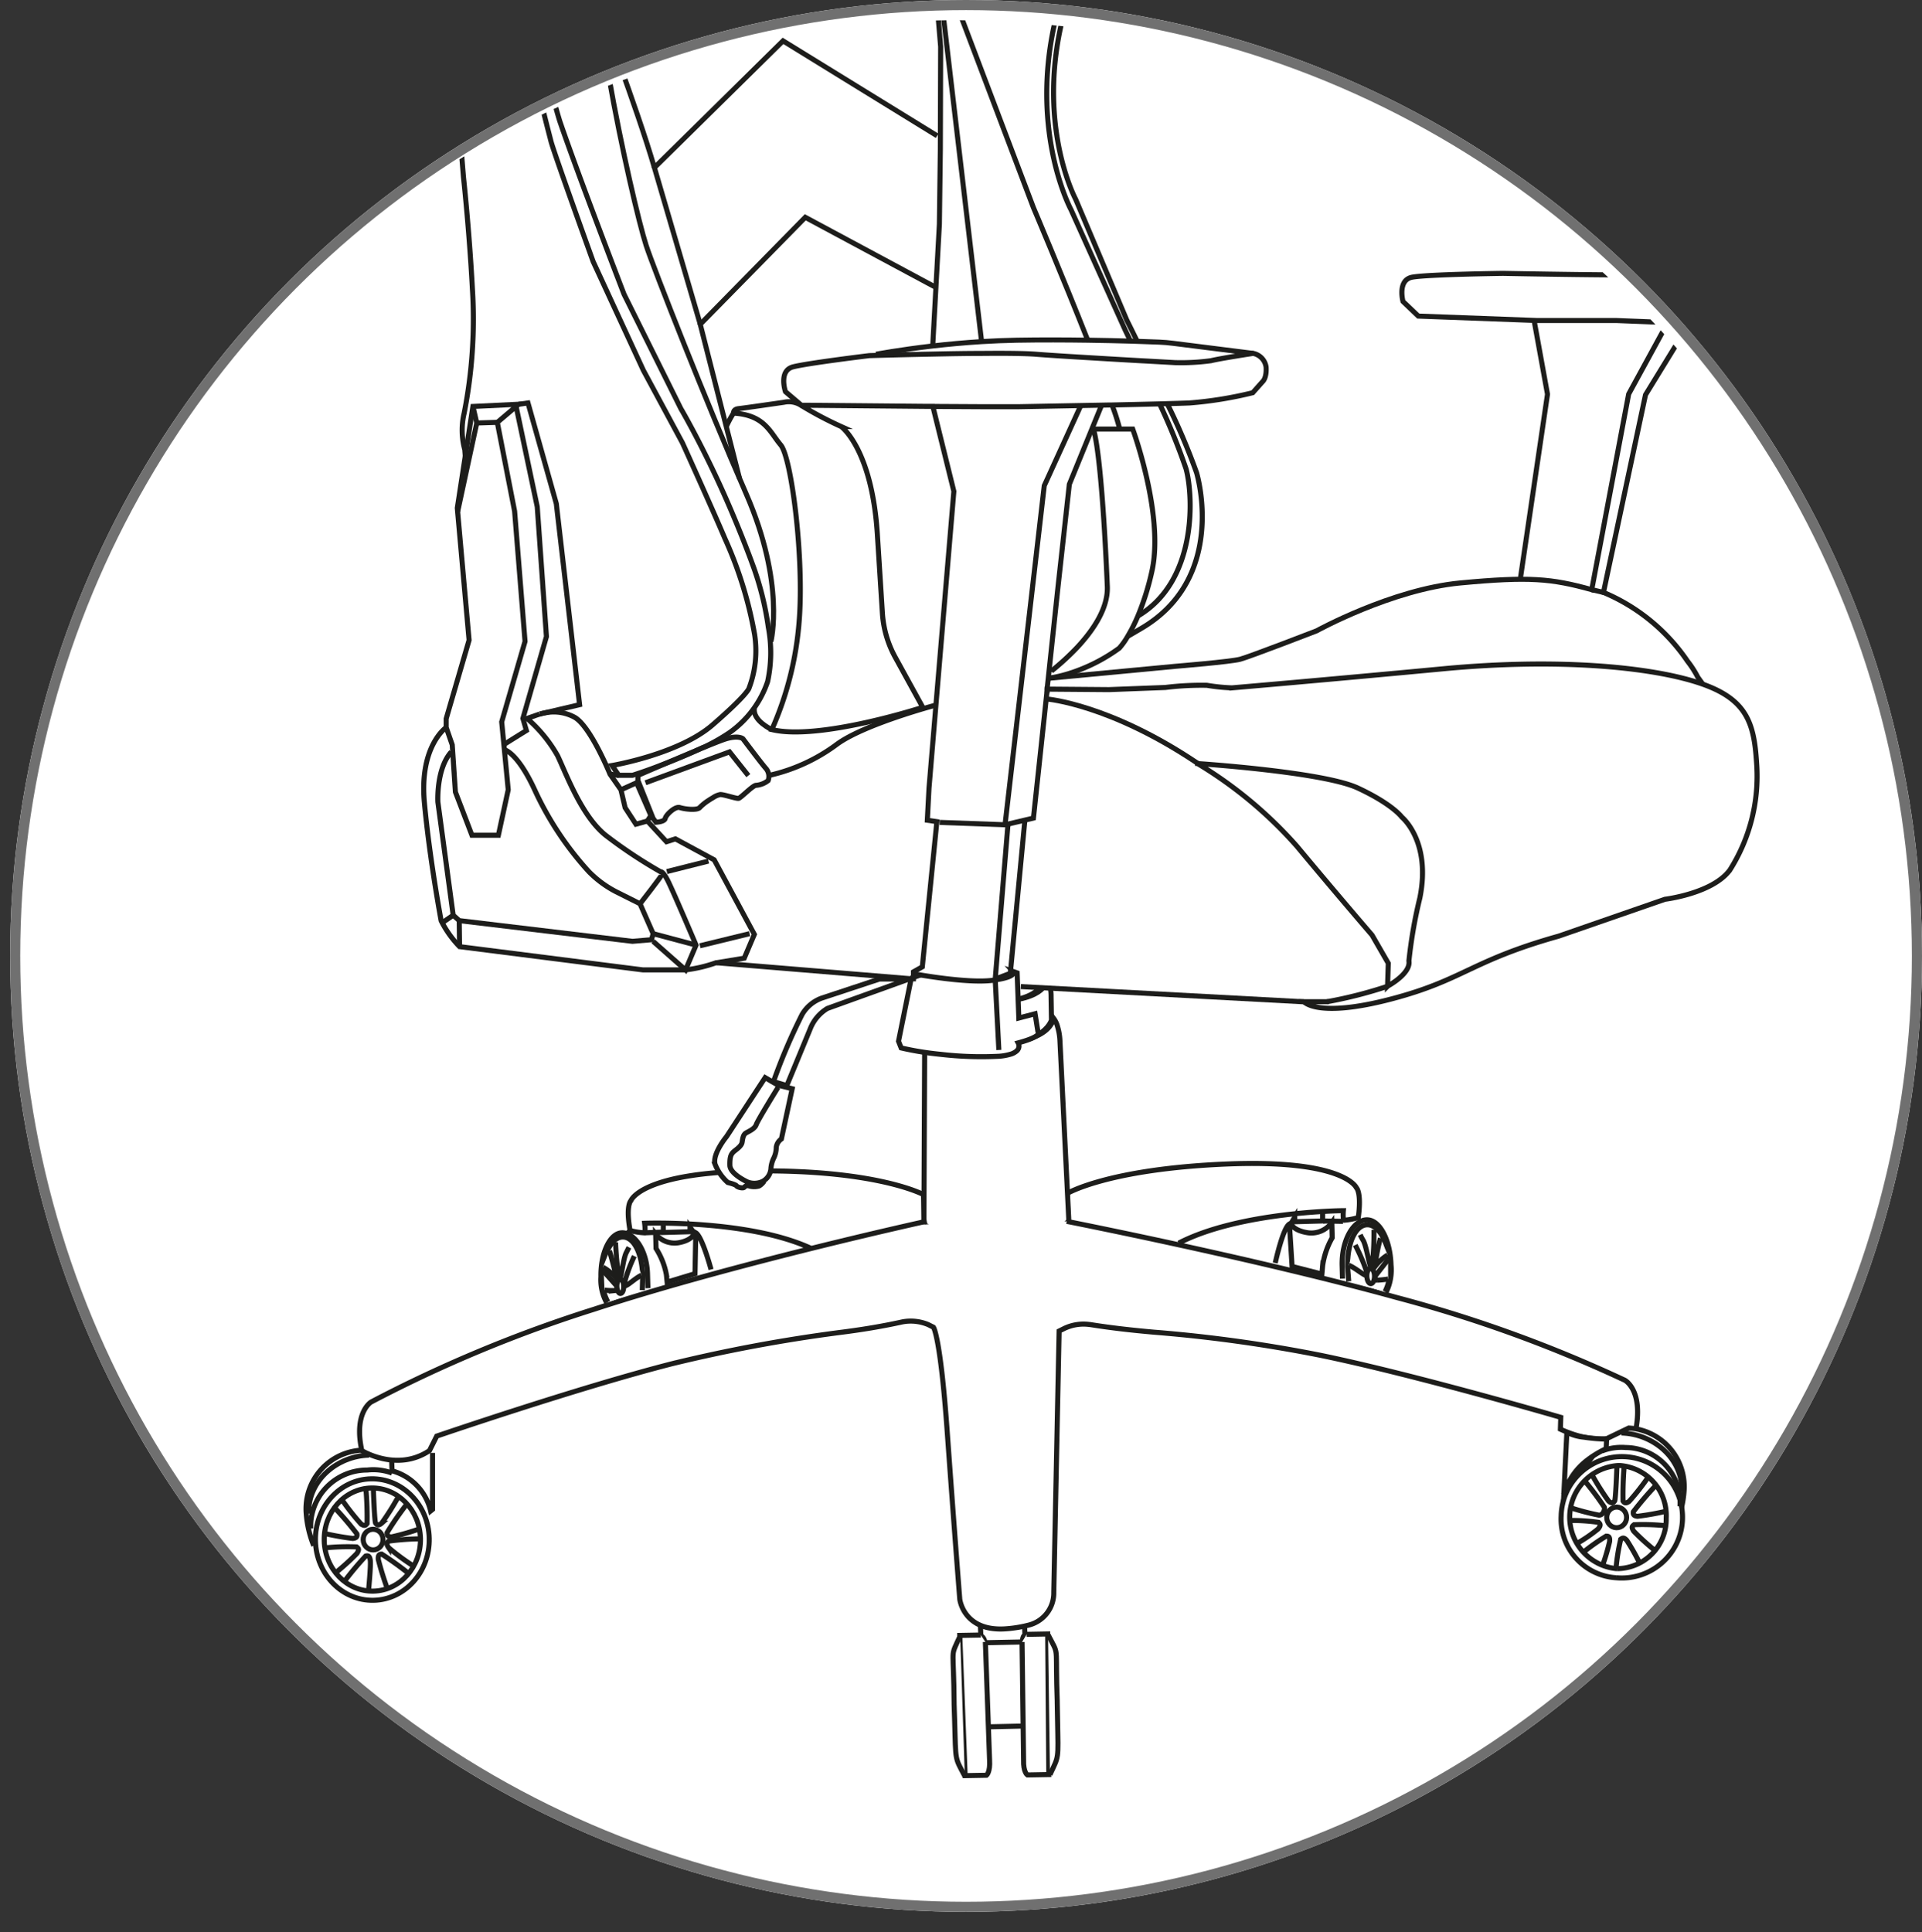 <svg xmlns="http://www.w3.org/2000/svg" xmlns:xlink="http://www.w3.org/1999/xlink" viewBox="0 0 190 191">
  <rect x="0" y="0" width="190" height="191" fill="#333333" stroke="none"/>
  <defs>
    <style>
      .cls-1, .cls-3, .cls-4 {
        fill: #fff;
      }

      .cls-1 {
        stroke: #707070;
      }

      .cls-2 {
        clip-path: url(#clip-path);
      }

      .cls-4, .cls-5 {
        stroke: #1d1d1b;
        stroke-miterlimit: 10;
        stroke-width: 0.5px;
      }

      .cls-5, .cls-7 {
        fill: none;
      }

      .cls-6 {
        stroke: none;
      }
    </style>
    <clipPath id="clip-path">
      <circle id="Ellipse_71" data-name="Ellipse 71" class="cls-1" cx="94.5" cy="94.5" r="94.5" transform="translate(1450 2000)"/>
    </clipPath>
  </defs>
  <g id="Group_360" data-name="Group 360" transform="translate(-1320 -1996)">
    <g id="Group_168" data-name="Group 168" transform="translate(-129 -4)">
      <g id="Ellipse_32" data-name="Ellipse 32" class="cls-1" transform="translate(1450 2000)">
        <circle class="cls-6" cx="94.5" cy="94.5" r="94.5"/>
        <circle class="cls-7" cx="94.5" cy="94.5" r="94"/>
      </g>
      <g id="Mask_Group_12" data-name="Mask Group 12" class="cls-2" transform="translate(-1 2)">
        <g id="medidas-04" transform="translate(1455.228 1901.828)">
          <path id="Path_1504" data-name="Path 1504" class="cls-3" d="M30.769,187.306a5.937,5.937,0,0,0-4.948,2.87c-1.851,2.984.151,6.8.151,6.8,1.133,5.624,5.729,5.246,5.729,5.246,6.761-.227,5.59-8.838,5.59-8.838l-.076-6.005C37.265,187.343,34.772,189.307,30.769,187.306Z" transform="translate(0.002 52.188)"/>
          <path id="Path_1505" data-name="Path 1505" class="cls-3" d="M99.735,169.714l-.264.642s-.906,0-1.813,4.419l11.066,2.682s1.511-5.741-1.284-7.1l-1.473-.264-1.511.3-.038-.944Z" transform="translate(23.077 46.515)"/>
          <path id="Path_1506" data-name="Path 1506" class="cls-3" d="M56.134,170.328l.264.642s.906-.038,2.039,4.343l-10.915,3.173s-1.775-5.665.944-7.176l1.473-.34,1.511.227-.038-.944Z" transform="translate(6.966 46.77)"/>
          <path id="Path_1507" data-name="Path 1507" class="cls-3" d="M76.273,200.289l.038,1.246-2.077.038-.68,1.662.378,10.349.831,1.851,2.115-.038s.378-.415.3-2.3-.038-2.342-.038-2.342l3.437-.113.076,3.588s.151,1.058.378,1.058,2.115-.038,2.115-.038a6.747,6.747,0,0,0,.944-2.3c.113-1.02-.227-9.669-.227-9.669l-.831-1.888-2.266.038-.076-.755Z" transform="translate(15.418 56.313)"/>
          <g id="Base" transform="translate(25.029 192.057)">
            <g id="base-2" data-name="base">
              <path id="Path_1508" data-name="Path 1508" class="cls-4" d="M82.237,171.508l-.113-2.719s4-2.417,15.712-2.908,12.879,2.342,12.879,2.342.529.453.189,2.946a6.577,6.577,0,0,1-1.4.264c-.151-.076-.076-.944-.076-.944s-10.235.076-16.278,3.21" transform="translate(-6.888 -146.694)"/>
              <path id="Path_1509" data-name="Path 1509" class="cls-4" d="M78.461,171.369l-.076-2.644s-4.457-2.417-16.2-2.342-12.728,2.946-12.728,2.946-.529.491-.076,2.946a6.749,6.749,0,0,0,1.4.227c.151-.076.038-.944.038-.944s10.235-.378,16.391,2.455" transform="translate(-17.35 -146.517)"/>
              <path id="Path_1510" data-name="Path 1510" class="cls-4" d="M79.194,177.239c4.457,0,6.5-2.266,6.5-2.266v-.264l-.869-17.562a5.688,5.688,0,0,0-.227-1.36,2.326,2.326,0,0,0-.415-.869s-.113,2.342-5.476,2.493l-1.171.038c-5.363.113-5.552-2.228-5.552-2.228a2.315,2.315,0,0,0-.378.869,5.56,5.56,0,0,0-.151,1.36l-.076,17.562.038.264s2.115,2.191,6.572,1.964Z" transform="translate(-10.303 -150.159)"/>
              <path id="Path_1511" data-name="Path 1511" class="cls-4" d="M77.5,158.368c-4.721.189-5.4-2.115-5.4-2.115l-.038-2.266s-.076-1.322.34-1.737c0,0,0,2.115,5.325,1.964h.378c5.325-.113,5.212-2.191,5.212-2.191.453.415.415,1.737.415,1.737l.038,2.266s-.6,2.3-5.325,2.342Z" transform="translate(-10.085 -151.079)"/>
              <path id="Path_1512" data-name="Path 1512" class="cls-4" d="M72.321,152.629v-1.322H83.274l-.227.831s-.227,2.342-5.174,2.3S72.321,152.629,72.321,152.629Z" transform="translate(-10.002 -151.307)"/>
              <path id="Path_1513" data-name="Path 1513" class="cls-4" d="M75.618,200.4l.038,1.1a.872.872,0,0,1,.4.714l3.7-.076s.038-.642.264-.68l-.038-.869" transform="translate(-8.955 -135.707)"/>
              <path id="Path_1514" data-name="Path 1514" class="cls-4" d="M76.147,201.2l-2.077.038L74.6,215.1l2.115-.038s.378-.3.3-1.511l-.415-11.67" transform="translate(-9.447 -135.453)"/>
              <path id="Path_1515" data-name="Path 1515" class="cls-4" d="M74.269,201.264l-.3.642c-.642,1.4-.34.68-.3,5.967v.113c.189,5.288,0,5.136.718,6.5l.34.642" transform="translate(-9.608 -135.434)"/>
              <path id="Path_1516" data-name="Path 1516" class="cls-4" d="M79.195,201.158l2.077-.038.113,13.9-2.115.038s-.415-.264-.378-1.473l-.151-11.67" transform="translate(-7.962 -135.479)"/>
              <path id="Path_1517" data-name="Path 1517" class="cls-4" d="M80.691,201.178l.34.642c.718,1.36.378.68.567,5.93v.113c.076,5.288.227,5.137-.415,6.5l-.3.642" transform="translate(-7.343 -135.461)"/>
              <line id="Line_321" data-name="Line 321" class="cls-5" y1="0.076" x2="3.475" transform="translate(67.456 74.743)"/>
              <path id="Path_1518" data-name="Path 1518" class="cls-4" d="M84.9,170.468l-.038-.264s-18.884,4.155-32.632,8.649a133.961,133.961,0,0,0-22.057,9.178s-1.737,1.058-.906,4.8c0,0,3.475,2.153,6.685,0l.718-1.435s14.125-4.834,23.341-7.176a152.976,152.976,0,0,1,16.429-3.059c2.115-.264,4.192-.6,6.27-1.058h0a4.476,4.476,0,0,1,2.53.264l.529.264h0s.68.831,1.36,10.273,1.246,16.618,1.246,16.618.378,3.324,4.759,2.908a12.462,12.462,0,0,0,2.153-.378,3.263,3.263,0,0,0,2.379-3.21l.529-25.833h0l.529-.264a4.407,4.407,0,0,1,2.493-.378h.038c2.115.34,4.192.567,6.307.755a142,142,0,0,1,16.543,2.3c9.329,1.926,23.681,6.118,23.681,6.118l-.038,1.171c4.834,2.228,7.478-.076,7.478-.076.68-3.815-1.1-4.759-1.1-4.759a133.911,133.911,0,0,0-22.472-8.158c-13.936-3.852-32.707-7.554-32.707-7.554" transform="translate(-23.753 -145.314)"/>
              <path id="Path_1519" data-name="Path 1519" class="cls-5" d="M35.491,187.535v5.59l-.189.151a5.364,5.364,0,0,0-3.815-3.966l-.038-1.133" transform="translate(-22.988 -139.796)"/>
              <path id="Path_1520" data-name="Path 1520" class="cls-4" d="M25.786,196.776a10.677,10.677,0,0,1-.755-3.324,5.808,5.808,0,0,1,5.476-6.118" transform="translate(-25.029 -139.86)"/>
              <path id="Path_1521" data-name="Path 1521" class="cls-4" d="M25.222,193.485c-.076-3.324,2.87-5.7,5.967-5.779" transform="translate(-24.968 -139.741)"/>
              <ellipse id="Ellipse_84" data-name="Ellipse 84" class="cls-4" cx="5.627" cy="6.005" rx="5.627" ry="6.005" transform="translate(0.787 50.434) rotate(-1.31)"/>
              <ellipse id="Ellipse_85" data-name="Ellipse 85" class="cls-4" cx="0.982" cy="1.02" rx="0.982" ry="1.02" transform="translate(5.621 55.314) rotate(-1.31)"/>
              <path id="Path_1522" data-name="Path 1522" class="cls-4" d="M30.074,190.2s.113,3.286.227,3.437.264.3.6,0a25.338,25.338,0,0,0,1.662-2.644" transform="translate(-23.426 -138.949)"/>
              <path id="Path_1523" data-name="Path 1523" class="cls-4" d="M33.032,191.4a29.836,29.836,0,0,0-1.926,2.795c0,.227.038.415.453.415a25.529,25.529,0,0,0,2.87-.831" transform="translate(-23.098 -138.566)"/>
              <path id="Path_1524" data-name="Path 1524" class="cls-4" d="M34.507,193.984a25.2,25.2,0,0,0-3.248.227c-.151.151-.264.264,0,.642a20.934,20.934,0,0,0,2.455,1.813" transform="translate(-23.1 -137.747)"/>
              <path id="Path_1525" data-name="Path 1525" class="cls-4" d="M33.47,197.056a32.962,32.962,0,0,0-2.682-1.926c-.189,0-.378.038-.34.529a29.884,29.884,0,0,0,.944,3.021" transform="translate(-23.308 -137.383)"/>
              <path id="Path_1526" data-name="Path 1526" class="cls-4" d="M30.1,190.229a33.33,33.33,0,0,1,.113,3.437c-.113.151-.227.3-.6.038a23.985,23.985,0,0,1-1.926-2.455" transform="translate(-24.184 -138.94)"/>
              <path id="Path_1527" data-name="Path 1527" class="cls-4" d="M27.462,191.662a32.061,32.061,0,0,1,2.191,2.568c.038.227,0,.415-.415.453a26.749,26.749,0,0,1-2.946-.529" transform="translate(-24.628 -138.484)"/>
              <path id="Path_1528" data-name="Path 1528" class="cls-4" d="M26.348,194.71A22.335,22.335,0,0,1,29.6,194.6c.189.151.3.227.038.642a23.185,23.185,0,0,1-2.266,2.039" transform="translate(-24.609 -137.567)"/>
              <path id="Path_1529" data-name="Path 1529" class="cls-4" d="M27.868,197.847a31.058,31.058,0,0,1,2.153-2.568c.189-.038.378-.076.453.415s-.189,3.173-.189,3.173" transform="translate(-24.127 -137.342)"/>
              <line id="Line_322" data-name="Line 322" class="cls-5" y1="0.076" x2="1.851" transform="translate(33.464 25.909)"/>
              <path id="Path_1530" data-name="Path 1530" class="cls-4" d="M47.715,177.935a4.7,4.7,0,0,1-.567-2.568c-.038-2.379.906-4.343,2.115-4.343s2.455,1.775,2.493,4.155l.038,1.322" transform="translate(-18.001 -145.042)"/>
              <path id="Path_1531" data-name="Path 1531" class="cls-4" d="M47.8,177.762a4.3,4.3,0,0,1-.529-2.379c-.038-2.191.831-4,1.964-4.041s1.964,1.662,2,3.89l-.038,1.36" transform="translate(-17.962 -144.941)"/>
              <path id="Path_1532" data-name="Path 1532" class="cls-4" d="M48.246,171.742a29.912,29.912,0,0,0,.34,3.512c.189.529.378-1.851.718-2.493l.264-.529" transform="translate(-17.652 -144.814)"/>
              <path id="Path_1533" data-name="Path 1533" class="cls-4" d="M49.9,172.774a16.058,16.058,0,0,0-1.02,2.795c0,.529.982-.567,1.737-.906" transform="translate(-17.452 -144.486)"/>
              <path id="Path_1534" data-name="Path 1534" class="cls-4" d="M47.942,172.373s.831,2.833.6,2.644A4.6,4.6,0,0,0,47.3,174" transform="translate(-17.952 -144.613)"/>
              <path id="Path_1535" data-name="Path 1535" class="cls-4" d="M47.357,173.921l1.246,1.4s.264.453-.113.491a6.8,6.8,0,0,1-1.058-.038" transform="translate(-17.934 -144.122)"/>
              <ellipse id="Ellipse_86" data-name="Ellipse 86" class="cls-4" cx="0.34" cy="0.718" rx="0.34" ry="0.718" transform="translate(30.705 30.56) rotate(-1.31)"/>
              <path id="Path_1536" data-name="Path 1536" class="cls-4" d="M56.732,174.843s-.869-3.248-1.511-3.626l-.076,4.041-2.757.831-.076-.755a7.293,7.293,0,0,0-1.02-2.568l-.038-1.435a2.387,2.387,0,0,0,2.266.869c1.435-.264,1.549-.944,1.549-.944l-.415-.6v.453l-2.644.076v-.755" transform="translate(-16.696 -145.233)"/>
              <line id="Line_323" data-name="Line 323" class="cls-5" x1="1.964" y1="0.038" transform="translate(100.541 24.814)"/>
              <path id="Path_1537" data-name="Path 1537" class="cls-4" d="M107.095,177.227a4.982,4.982,0,0,0,.491-2.719c-.076-2.493-1.133-4.494-2.417-4.457s-2.455,1.964-2.417,4.457l.038,1.36" transform="translate(-0.334 -145.351)"/>
              <path id="Path_1538" data-name="Path 1538" class="cls-4" d="M106.863,177.034a4.459,4.459,0,0,0,.453-2.493c-.038-2.3-1.057-4.155-2.228-4.117s-1.964,1.851-1.926,4.155l.113,1.435" transform="translate(-0.204 -145.233)"/>
              <path id="Path_1539" data-name="Path 1539" class="cls-4" d="M105.467,170.8a27.777,27.777,0,0,1-.189,3.664c-.189.567-.491-1.926-.869-2.606a4.659,4.659,0,0,1-.3-.567" transform="translate(0.097 -145.114)"/>
              <path id="Path_1540" data-name="Path 1540" class="cls-4" d="M103.889,171.943a18.731,18.731,0,0,1,1.209,2.87c.038.529-1.058-.567-1.851-.869" transform="translate(-0.176 -144.75)"/>
              <path id="Path_1541" data-name="Path 1541" class="cls-4" d="M105.761,171.427a17.893,17.893,0,0,0-.529,2.795,4.708,4.708,0,0,1,1.246-1.133" transform="translate(0.445 -144.914)"/>
              <path id="Path_1542" data-name="Path 1542" class="cls-4" d="M106.512,173.032l-1.209,1.548s-.264.491.113.491a9.714,9.714,0,0,0,1.1-.113" transform="translate(0.449 -144.404)"/>
              <ellipse id="Ellipse_87" data-name="Ellipse 87" class="cls-4" cx="0.378" cy="0.755" rx="0.378" ry="0.755" transform="translate(104.846 29.511) rotate(-1.31)"/>
              <path id="Path_1543" data-name="Path 1543" class="cls-4" d="M97.736,174.483s.755-3.475,1.4-3.852l.264,4.192,2.946.755.076-.831a7.712,7.712,0,0,1,.944-2.757l-.038-1.511a2.493,2.493,0,0,1-2.342,1.02c-1.511-.227-1.7-.906-1.7-.906l.378-.642v.453l2.757-.076v-.793" transform="translate(-1.927 -145.515)"/>
              <ellipse id="Ellipse_88" data-name="Ellipse 88" class="cls-5" cx="4.759" cy="5.099" rx="4.759" ry="5.099" transform="translate(1.676 51.32) rotate(-1.31)"/>
              <path id="Path_1544" data-name="Path 1544" class="cls-5" d="M25.375,194.611a5.575,5.575,0,0,1,5.59-5.779,5.31,5.31,0,0,1,2.455.3" transform="translate(-24.92 -139.394)"/>
            </g>
          </g>
          <path id="Path_1545" data-name="Path 1545" class="cls-4" d="M125.768,185.672a5.808,5.808,0,0,1,5.476,6.118,10.676,10.676,0,0,1-.755,3.324l-10.991-3.1,4-5.25Z" transform="translate(30.016 51.669)"/>
          <path id="Path_1546" data-name="Path 1546" class="cls-5" d="M129.679,191.823c.076-3.324-2.87-5.7-5.967-5.779" transform="translate(31.355 51.787)"/>
          <path id="Path_1547" data-name="Path 1547" class="cls-4" d="M124.66,199.792a6,6,0,1,0-5.476-6.118,5.811,5.811,0,0,0,5.476,6.118" transform="translate(29.916 52.351)"/>
          <ellipse id="Ellipse_89" data-name="Ellipse 89" class="cls-4" cx="1.02" cy="0.982" rx="1.02" ry="0.982" transform="translate(153.583 247.171) rotate(-88.69)"/>
          <path id="Path_1548" data-name="Path 1548" class="cls-5" d="M123.969,188.538s-.113,3.286-.227,3.437-.264.3-.6,0a25.337,25.337,0,0,1-1.662-2.644" transform="translate(30.645 52.58)"/>
          <path id="Path_1549" data-name="Path 1549" class="cls-5" d="M123.947,188.538a33.33,33.33,0,0,0-.113,3.437c.113.151.227.3.6.038a23.984,23.984,0,0,0,1.926-2.455" transform="translate(31.384 52.58)"/>
          <path id="Path_1550" data-name="Path 1550" class="cls-5" d="M126.793,190a32.065,32.065,0,0,0-2.191,2.568c-.038.227,0,.415.415.453a26.75,26.75,0,0,0,2.946-.529" transform="translate(31.635 53.044)"/>
          <path id="Path_1551" data-name="Path 1551" class="cls-5" d="M127.952,193.048a22.337,22.337,0,0,0-3.248-.113c-.189.151-.3.227-.038.642a23.182,23.182,0,0,0,2.266,2.039" transform="translate(31.609 53.962)"/>
          <path id="Path_1552" data-name="Path 1552" class="cls-5" d="M124.488,198.679a4.885,4.885,0,0,0,4.872-4.985,4.952,4.952,0,0,0-4.645-5.212,5.112,5.112,0,0,0-.227,10.2" transform="translate(30.125 52.561)"/>
          <path id="Path_1553" data-name="Path 1553" class="cls-5" d="M129.954,192.954a5.429,5.429,0,0,0-5.363-5.816,5.288,5.288,0,0,0-2.342.34" transform="translate(30.891 52.129)"/>
          <path id="Path_1554" data-name="Path 1554" class="cls-4" d="M123.614,186.667l-.038.944a9.858,9.858,0,0,0-2.115,1.322,6.47,6.47,0,0,0-1.775,2.379l-.3.793.3-6.118a4.615,4.615,0,0,0,1.7.491A16.558,16.558,0,0,0,123.614,186.667Z" transform="translate(29.98 51.769)"/>
          <path id="Path_1555" data-name="Path 1555" class="cls-5" d="M121.326,189.684a29.365,29.365,0,0,1,1.888,2.53c.076.189-.076.793-.529.793a23.405,23.405,0,0,1-2.757-.718" transform="translate(30.153 52.944)"/>
          <path id="Path_1556" data-name="Path 1556" class="cls-5" d="M120.817,195.407a20.26,20.26,0,0,1,2.3-1.624c.227,0,.378.038.34.529a20.069,20.069,0,0,1-.718,2.417" transform="translate(30.435 54.246)"/>
          <path id="Path_1557" data-name="Path 1557" class="cls-5" d="M123.31,196.8a19.909,19.909,0,0,1,.453-2.757c.151-.113.3-.227.6.113a22.025,22.025,0,0,1,1.246,2.191" transform="translate(31.227 54.292)"/>
          <path id="Path_1558" data-name="Path 1558" class="cls-5" d="M119.871,192.605a18.6,18.6,0,0,1,2.795.189c.151.151.264.264-.038.642a15.018,15.018,0,0,1-2.089,1.435" transform="translate(30.135 53.872)"/>
          <path id="Path_1559" data-name="Path 1559" class="cls-3" d="M72.136,67.887a83.494,83.494,0,0,1-10.541-3.46,13.946,13.946,0,0,0-4.891-.676,16.641,16.641,0,0,1,10.322,1.261.639.639,0,0,1,.181.076c.827.378,3.358,1.888,4.883,2.67l.287.147a1.2,1.2,0,0,1-.242-.019Z" transform="translate(10.064 12.829)"/>
          <path id="Path_1560" data-name="Path 1560" class="cls-3" d="M51.353,141.98l-1.511-3.743v-.487s1.039-.457,2.406-1.046h0c1.209-.461,2.644-1.039,3.943-1.673h.03c1.069-.438,1.953-.789,2.319-.9,1.265-.378,1.669,0,1.669,0s1.888,2.519,2.266,2.927a1.156,1.156,0,0,1,.287.71,1.039,1.039,0,0,1-.068.487,2.18,2.18,0,0,1-1.2.472c-.317,0-1.511,1.246-1.726,1.288s-1.42-.378-1.8-.378a1.949,1.949,0,0,0-.7.295c-.151.091-.313.189-.468.295a4.572,4.572,0,0,0-.846.684c-.253.329-1.511.178-1.983.019s-1.386.725-1.45,1.069-.91.378-.91.378Z" transform="translate(7.884 35.241)"/>
          <path id="Path_1561" data-name="Path 1561" class="cls-3" d="M72.346,77.173l.053-2.221.117.684.106.638.125,2.848L76.8,113.6c-1.756.11-3.4.264-4.838.431l.317-5.79.344-6.27.094-7.4V93.266l.026-8.815-.449-5.288Z" transform="translate(14.912 16.49)"/>
          <path id="Path_1562" data-name="Path 1562" class="cls-3" d="M51.027,149.451l-.159-.159.159-.6,4.249,1.133-1.039,2.455Z" transform="translate(8.21 39.92)"/>
          <path id="Path_1563" data-name="Path 1563" class="cls-3" d="M130.632,102.886l-3.871,7.085-3.652,19.337a23.216,23.216,0,0,0-7.07-1.042l2.7-18.276-1.326-7.3h8.215Z" transform="translate(28.917 25.301)"/>
          <path id="Path_1564" data-name="Path 1564" class="cls-3" d="M71.42,66.466a10.574,10.574,0,0,1,.2,2.266,1.231,1.231,0,0,1-1.6,1.133.756.756,0,0,1-.174-.068l-.287-.147c-1.511-.782-4.056-2.266-4.883-2.67a12.368,12.368,0,0,0,3.071-3.361c.023-.042.045-.083.064-.125a3.4,3.4,0,0,0,.412-1.469c.049-2.361.23-4.532.23-4.532.608,1.594,1.613,4.007,2.33,6.387a25.334,25.334,0,0,1,.638,2.587Z" transform="translate(12.597 10.942)"/>
          <path id="Path_1565" data-name="Path 1565" class="cls-3" d="M72.487,76.107l-.106-.638h.042l9.367,24.738s2.927,6.912,5.363,13.094c-2.153-.03-4.57-.042-6.987,0-1.2.023-2.372.072-3.5.14L72.612,78.962Z" transform="translate(15.046 16.653)"/>
          <path id="Path_1566" data-name="Path 1566" class="cls-3" d="M79.586,140.177l-1.439,15.145-1.492.567,1.258-15.251-.015-.064Z" transform="translate(16.404 37.214)"/>
          <path id="Path_1567" data-name="Path 1567" class="cls-3" d="M49.984,138.512s1.227-.4,2.863-1.016h0l.057-.023c-1.367.589-2.406,1.046-2.406,1.046v.487l1.511,3.743.283.378s.85-.03.91-.378.978-1.227,1.45-1.069,1.73.31,1.983-.019a4.573,4.573,0,0,1,.846-.684c.155-.106.317-.2.468-.295a1.949,1.949,0,0,1,.7-.295c.378,0,1.575.415,1.8.378s1.428-1.28,1.734-1.28a2.216,2.216,0,0,0,1.2-.472,1.039,1.039,0,0,0,.068-.487h.026a17.774,17.774,0,0,0,6.674-3.071c1.858-1.386,5.8-2.712,8.09-3.4,1.039-.313,1.734-.5,1.734-.5l-.117,1.4-.57,6.84-.166,3.165.944.14L78.62,157.46l-.884.48v.431l-.212.227-19.284-1.59,2.768-.453,1.016-2.338-.132-.245-3.833-7.131-.378-.208-3.463-1.858-.88.283-1.888-2.047.344-.536-1.416-3.241-1.541.691-1.08-1.571c.54.1.861.144.861.144Z" transform="translate(7.221 34.475)"/>
          <path id="Path_1568" data-name="Path 1568" class="cls-3" d="M66.6,27.975S59.516,23.82,53.19,24.292A9.9,9.9,0,0,0,48.839,25.5l-1.375,1.061h0c-1.79,1.779-2.742,4.6-4,8.494l-.933,3.777a143.617,143.617,0,0,0-1.805,17.638s0,1.114.106,2.6h0v.548a.128.128,0,0,1,0,.038c.038.593.087,1.227.144,1.862.238,2.527.967,6.3.967,6.3s.147.687.355,1.624v.091c.378,1.786.956,4.411,1.1,5.038a36.2,36.2,0,0,1,.589,9.6c-.238,5.733-.567,10.6-.567,10.6s.038,1.756.264,4.185a42.282,42.282,0,0,0,1.764,9.317C47.31,113.739,51.8,125.4,51.8,125.4l5.593,11.259s1.605,2.716,3.588,6.964,3.422,8.264,3.422,8.264a29.891,29.891,0,0,1,1.669,6.413c.068.5.117.971.151,1.4A11.7,11.7,0,0,1,66,163.68a9.332,9.332,0,0,1-1.329,2.6,10.144,10.144,0,0,1-2.447,2.455,18.914,18.914,0,0,1-2.644,1.484h-.03c-1.239.514-2.719,1.133-3.943,1.673h0l-.057.023h0c-1.635.616-2.863,1.016-2.863,1.016H51.3l-.661-.967s6.587-1.11,9.937-4.011,3.588-3.588,3.588-3.588A10.454,10.454,0,0,0,64.732,159a39.565,39.565,0,0,0-2.927-9.465c-1.3-3.067-4.2-9.461-4.2-9.461l-3.871-7.206-4.959-10.741s-3.917-10.855-4.177-11.92-2.478-9.231-2.527-13.053.521-11.708.521-11.708.094-7.41-.261-8.732-1.11-4.747-1.273-5.386-1.3-7.86-1.3-7.86-.676-6.069-.378-7.437a129.607,129.607,0,0,1,1.73-17.468l.823-3.535c.144-.5.295-.974.453-1.42,1.175-3.293,2.149-5.76,3.622-7.471s3.535-2.712,6.825-2.95c6.511-.472,12.637,3.671,12.637,3.671s.99.174,2.444,2.349C67.093,28.118,66.6,27.975,66.6,27.975Z" transform="translate(4.536 0.032)"/>
          <path id="Path_1569" data-name="Path 1569" class="cls-3" d="M73.306,104.758c1.439-.166,3.082-.321,4.838-.431,1.133-.068,2.3-.117,3.5-.14,2.417-.042,4.834-.03,6.987,0,1.586.023,3.021.057,4.234.091l.676.023c.918.026,1.654.057,2.149.076s.925.057,1.386.117l7.928,1s-3.233.491-4.177.725a21.959,21.959,0,0,1-3.543.189l-2.776-.155-.714-.038c-1.333-.076-2.908-.166-4.449-.261h0c-2.323-.136-4.578-.276-5.843-.378-1.054-.083-3.059-.1-5.314-.079-1.605,0-3.339.034-4.951.068-2.376.045-4.483.1-5.514.132v-.132S69.953,105.136,73.306,104.758Z" transform="translate(13.566 25.77)"/>
          <path id="Path_1570" data-name="Path 1570" class="cls-3" d="M73.425,152.1l-8.075,2.908a4.071,4.071,0,0,0-1.7,2.021l-2.308,5.6-1.322-.378a57.357,57.357,0,0,1,2.833-6.643,3.716,3.716,0,0,1,1.934-1.616L70.5,152.1Z" transform="translate(11.117 41.002)"/>
          <path id="Path_1571" data-name="Path 1571" class="cls-3" d="M79.353,91.106l0,1.322-.094,7.395-.344,6.27L66,99.162,55.616,109.737,51.083,94.252,63.8,81.717l15.232,9.389Z" transform="translate(8.278 18.639)"/>
          <path id="Path_1572" data-name="Path 1572" class="cls-3" d="M56.858,143.2l3.833,7.119-.34.181-4.91,1.2-.378-.064s-2.3-5.412-2.8-6.39a3.536,3.536,0,0,0-.457-.718c-.166-.178-.234-.132-.234-.132l-.034-.019h.631l4.124-1.039.181-.332Z" transform="translate(8.422 38.113)"/>
          <path id="Path_1573" data-name="Path 1573" class="cls-3" d="M83.935,111.35l.925-2.266v-.019h1.05c.344,1,.6,1.817.736,2.364H84.056Z" transform="translate(18.717 27.328)"/>
          <path id="Path_1574" data-name="Path 1574" class="cls-3" d="M42.018,133.744,41.7,132.66l.378-.11a13.793,13.793,0,0,1,3.021,3.682c.076.162.159.34.245.533.9,2.021,2.349,5.609,4.506,7.335a46.7,46.7,0,0,0,5.412,3.6l.034.019s.068-.045.234.132L55.4,148c0,.128-2.141,2.867-2.141,2.867l-2.391-1.2a10.5,10.5,0,0,1-2.674-1.983,31.457,31.457,0,0,1-5.352-8.09c-1.73-3.743-3-3.954-3-3.954l-.049-.514,1.107-.691Z" transform="translate(4.691 34.791)"/>
          <path id="Path_1575" data-name="Path 1575" class="cls-3" d="M46.5,65.027c.181,1.326.113,1.292.057,1.133l-.121.064a26.37,26.37,0,0,0-4.468-5.344V60.79c-.144-.808-1.231-6.964-1.465-9.79a.128.128,0,0,0,0-.038v-.544c.159.1,4.087,2.761,5.322,10.046.038.215.072.419.106.619V61.1a19.531,19.531,0,0,0,.616,3.9h0Z" transform="translate(4.916 8.694)"/>
          <path id="Path_1576" data-name="Path 1576" class="cls-3" d="M59.652,146.474l-.181.332-4.124,1.039h-.631a46.706,46.706,0,0,1-5.412-3.6c-2.157-1.726-3.6-5.314-4.506-7.335-.087-.193-.17-.378-.245-.533A13.792,13.792,0,0,0,41.53,132.7l1.239-.431h.03l.54-.125a4.291,4.291,0,0,1,2.942.468c1.575.974,3.452,5.6,3.452,5.6l1.08,1.545.412,1.764,1.069,1.635,1.133-.313,1.888,2.047.88-.283Z" transform="translate(5.243 34.634)"/>
          <path id="Path_1577" data-name="Path 1577" class="cls-3" d="M127.313,122.1a23.216,23.216,0,0,1,7.07,1.031l1.159.276a18.87,18.87,0,0,1,8.309,6.8,9.82,9.82,0,0,1,1.012,1.582l.491.687-.4-.14c-4.781-1.571-13.91-2.455-25.241-1.382s-20.9,1.888-20.9,1.888a18.319,18.319,0,0,1-2.481-.253,28.84,28.84,0,0,0-4.105.212l-5.571.215-6.1-.049.117-1.073,12.6-1.19s5.412-.446,6.356-.695,7.554-2.806,7.554-2.806,7.429-4.1,14.227-4.74C123.887,122.242,125.753,122.117,127.313,122.1Z" transform="translate(17.643 31.469)"/>
          <path id="Path_1578" data-name="Path 1578" class="cls-3" d="M49.695,62.9c-1.688.14-3.12.227-3.12.227s-1.224.159-1.469-1.511a3.545,3.545,0,0,1-.042-.476L47.387,52.6l.174,3.339a12.5,12.5,0,0,0,.627,2.942c.242.623.631,1.669,1.08,2.87C49.4,62.121,49.548,62.506,49.695,62.9Z" transform="translate(6.366 9.387)"/>
          <path id="Path_1579" data-name="Path 1579" class="cls-3" d="M60.6,159.492l1.292.755h.026l-.053.208s-2.005,3.233-2.145,3.671-.755.672-1.027.838-.31.506-.378.922-.7.778-.888.978-.34.423-.317,1.3,1.771,1.65,1.771,1.65a1.854,1.854,0,0,0,1.484-.083h0l.06.1a1.277,1.277,0,0,1-.415.378,1.707,1.707,0,0,1-.982,0,.423.423,0,0,0-.495.132c-.106.128-.661,0-.755-.144s-.861-.329-.861-.329a4.751,4.751,0,0,1-1.25-1.783c-.344-1,1.133-2.776,1.133-2.776Z" transform="translate(9.718 43.351)"/>
          <path id="Path_1580" data-name="Path 1580" class="cls-3" d="M41.219,142.7l.381,3.954-.974,4.5H38.012l-1.635-4.279-.268-3.977-.045-.684-.6-1.73v-.85l2.266-7.773L36.6,119.161v-.008l.861-3.985v0l1.027-4.766,2.036-.06,1.711,8.781,1.031,12.871-2.308,7.954v0l.215,2.24Z" transform="translate(3.315 27.733)"/>
          <path id="Path_1581" data-name="Path 1581" class="cls-3" d="M42,108.977l-.261.219-1.858,1.575-2.036.06-.378-1.635Z" transform="translate(3.953 27.3)"/>
          <path id="Path_1582" data-name="Path 1582" class="cls-3" d="M67.12,53.947h-.193a7.952,7.952,0,0,0-3.4-5.775c1.258-.691,1.635-1.382,1.888-1.069S66.621,48.852,67.12,53.947Z" transform="translate(12.233 7.616)"/>
          <path id="Path_1583" data-name="Path 1583" class="cls-3" d="M60.868,125.889c-3.818-8.872-8.585-21.041-9.242-23.065-.691-2.138-2.421-9.472-3.7-16.743-.491-2.8-.869-5.235-1.133-7.176.117.31,3.928,10.3,5.665,16.24l4.532,15.485,2.58,10.118Z" transform="translate(6.916 17.745)"/>
          <path id="Path_1584" data-name="Path 1584" class="cls-3" d="M50.116,137.374l1.416,3.241-.344.536-1.133.313-1.069-1.635-.412-1.764Z" transform="translate(7.482 36.323)"/>
          <path id="Path_1585" data-name="Path 1585" class="cls-3" d="M45.2,59.441c.245,1.666,1.469,1.511,1.469,1.511s1.431-.087,3.12-.227h0c.287.755.585,1.556.88,2.311l-3.626.4a1.96,1.96,0,0,1-1.888-1.277h0c-.079-.582-.208-1.424-.4-2.644Z" transform="translate(6.268 11.561)"/>
          <path id="Path_1586" data-name="Path 1586" class="cls-3" d="M90.5,108.942a64.454,64.454,0,0,1,2.9,6.829c.778,2.833,1.839,11-5.337,15.3-.506.3-.993.589-1.458.854a16.051,16.051,0,0,0,1-1.99c5.8-3.4,5.514-11.708,4.759-14.537a58.854,58.854,0,0,0-2.61-6.421Z" transform="translate(19.564 27.289)"/>
          <path id="Path_1587" data-name="Path 1587" class="cls-3" d="M92.734,115.388c.755,2.833,1.039,11.134-4.759,14.537a26.061,26.061,0,0,0,1.379-4.389c1.261-5.541-1.888-14.1-1.888-14.1h-1.3a24.5,24.5,0,0,0-.736-2.364c1.288-.03,3.078-.068,4.687-.11A56.872,56.872,0,0,1,92.734,115.388Z" transform="translate(19.19 27.295)"/>
          <path id="Path_1588" data-name="Path 1588" class="cls-3" d="M133.454,104.008l-5.012-.2h-8.215l-11.448-.431-1.511-1.439s-.578-2.119.906-2.406,8.985-.378,8.985-.378,14.2.268,15.153.094,15.107.971,15.107.971a1.611,1.611,0,0,1,1.186,1.439c0,1.11-.442,1.416-.442,1.416l-1,1.008a17.967,17.967,0,0,1-2.666,0c-2.549-.064-8.91,0-8.91,0Z" transform="translate(26.096 24.179)"/>
          <path id="Path_1589" data-name="Path 1589" class="cls-3" d="M43.247,119.057l.91,12.841-2.327,8.09.03.11.313,1.084-1.118.695-1.107.691-.215-2.24v0l2.308-7.954L41.012,119.5,39.3,110.718l1.858-1.575Z" transform="translate(4.535 27.353)"/>
          <path id="Path_1590" data-name="Path 1590" class="cls-3" d="M91.733,119.666s.193.4.506,1.054c-1.2-.034-2.644-.068-4.234-.091-2.436-6.183-5.363-13.094-5.363-13.094L73.276,82.8s-1.488-9.442-2.481-14.85c-.208-1.133-.378-2.062-.54-2.712-.85-3.777-.472-12.841-.472-12.841a6.478,6.478,0,0,0,2.077,2.179L81.415,61.3s.725,4.7-.574,15.4c0,0-.533.17,2.787,3.966,2.092,2.391,2.361,3.856,2.266,4.611-.072.215-.147.423-.212.635h0c-4.222,12.705.676,21.811.676,21.811Z" transform="translate(14.193 9.322)"/>
          <path id="Path_1591" data-name="Path 1591" class="cls-3" d="M86.448,126.275c.151,2.213-1.379,4.457-3,6.186h0a25.369,25.369,0,0,1-2.53,2.315l-.208-.023.14-1.326.755-7.078,1.11-10.043,2.266-5.514.121.049C85.964,113.932,86.448,126.275,86.448,126.275Z" transform="translate(17.692 27.878)"/>
          <path id="Path_1592" data-name="Path 1592" class="cls-3" d="M71.391,154.664l1.439-14.352.283.049,6.466.234.272-.064v.064l-1.258,15.251v.121l-.257.038c-2.527.329-7.625-.616-7.625-.616l-.2.2v-.442Z" transform="translate(14.45 37.257)"/>
          <path id="Path_1593" data-name="Path 1593" class="cls-3" d="M46.554,64.846a72.185,72.185,0,0,1,1.227,15.2v.521S46.894,86.008,43,87.8c-.227-2.428-.264-4.185-.264-4.185s.329-4.865.567-10.6a36.18,36.18,0,0,0-.589-9.6c-.14-.627-.706-3.252-1.1-5.038a26.37,26.37,0,0,1,4.468,5.344,5.5,5.5,0,0,1,.472,1.133Z" transform="translate(5.27 11.22)"/>
          <path id="Path_1594" data-name="Path 1594" class="cls-3" d="M41.429,134.9s1.265.211,3,3.954a31.457,31.457,0,0,0,5.352,8.09,10.5,10.5,0,0,0,2.674,1.983l2.391,1.2,1.292,2.957-.159.6-1.888.159-17.12-2.047-.608-.521-1.511-11.176s-.189-3.271,1.322-4.97h.14l.268,3.977,1.635,4.279h2.614l.982-4.525Z" transform="translate(3.117 35.536)"/>
          <path id="Path_1595" data-name="Path 1595" class="cls-3" d="M58.318,113.87c-.567.064-.5.442-.5.442a9.733,9.733,0,0,0-.714,1.337l-2.58-10.118L64.909,94.955l12.909,6.93-.317,5.8c-3.354.378-5.6.82-5.6.82v.132l-.672.019s-6.066.733-7.531,1.11-.755,2.455-.755,2.455l1.582,1.345a2.166,2.166,0,0,0-1.737-.317S58.885,113.806,58.318,113.87Z" transform="translate(9.371 22.845)"/>
          <path id="Path_1596" data-name="Path 1596" class="cls-3" d="M81.08,79.905l-.117-.684-.053,2.221h0L62.52,71.147,47.726,83.864l-.378.567c-.446-3.067-.642-4.861-.642-4.861v-.521a72.185,72.185,0,0,0-1.227-15.2,5.5,5.5,0,0,0-.472-1.133l.121-.064c.057.144.125.178-.057-1.133a1.96,1.96,0,0,0,1.888,1.277l3.626-.4h0c.189.491.378.967.555,1.413h0a12.712,12.712,0,0,0,1.394,2.9c.631.442,2.077-1.258,7.871-2.33a13.946,13.946,0,0,1,4.891.676,84.106,84.106,0,0,0,10.541,3.46,1.2,1.2,0,0,0,.242,0,.755.755,0,0,0,.174.068,1.231,1.231,0,0,0,1.6-1.133,10.575,10.575,0,0,0-.2-2.266l.971-.14c.993,5.4,2.481,14.85,2.481,14.85Z" transform="translate(6.348 12.22)"/>
          <path id="Path_1597" data-name="Path 1597" class="cls-3" d="M70.918,64.856l-.971.14a25.332,25.332,0,0,0-.638-2.576l1.069-.276C70.51,62.786,70.71,63.723,70.918,64.856Z" transform="translate(14.069 12.42)"/>
          <path id="Path_1598" data-name="Path 1598" class="cls-3" d="M80.311,81.092l.449,5.288-.042,8.834H80.4l-15.232-9.4L52.449,98.348c-1.737-5.926-5.548-15.919-5.665-16.24h0l.378-.567L61.956,68.825l18.386,10.3h0Z" transform="translate(6.912 14.543)"/>
          <path id="Path_1599" data-name="Path 1599" class="cls-3" d="M91.533,105.631h0c1.541.094,3.116.185,4.449.261l.714.038,2.776.155a21.518,21.518,0,0,0,3.543-.189c.944-.238,4.2-.725,4.2-.725a1.615,1.615,0,0,1,1.277,1.363c.072,1.11-.355,1.439-.355,1.439l-.967,1.088a38.48,38.48,0,0,1-6.254,1.012c-.563.023-1.329.045-2.191.068l-.755.023c-1.609.042-3.4.079-4.687.11H91.473l-1.329.026-6.13.113-3.554-.019-4.827-.026-.117.03h-.6l-7.742-.045-3.845-.034h-.786l-1.594-1.348s-.706-2.077.755-2.455,7.531-1.11,7.531-1.11l.672-.019c1.031-.03,3.139-.087,5.514-.132,1.613-.034,3.346-.06,4.951-.068,2.266-.019,4.26,0,5.314.079C86.956,105.355,89.211,105.5,91.533,105.631Z" transform="translate(11.36 26.091)"/>
          <path id="Path_1600" data-name="Path 1600" class="cls-3" d="M73,134.051,75.718,139l-.465.147c-2.055.627-10.39,3.044-14.454,2.055a32.48,32.48,0,0,0,2.7-10.7c.506-6.232-.755-16.18-1.824-17.438s-1.575-2.957-4.657-3.146c0,0-.064-.378.5-.442s4.468-.631,4.468-.631a2.166,2.166,0,0,1,1.737.317,4.182,4.182,0,0,0,.48.329c1.133.68,3.448,1.749,3.448,1.749s3.086,2.2,3.588,10.889l.483,7.554A10.42,10.42,0,0,0,73,134.051Z" transform="translate(10.165 27.239)"/>
          <path id="Path_1601" data-name="Path 1601" class="cls-3" d="M36.851,147.845l.03,2.583a10.39,10.39,0,0,1-1.722-2.364l1.092-.755h0Z" transform="translate(3.219 39.48)"/>
          <path id="Path_1602" data-name="Path 1602" class="cls-3" d="M41.795,140.072l-.378.11-.03-.11,2.334-8.09-.91-12.841L40.7,109.227l.261-.219.914-.128,2.8,9.948,2.3,19.889-3.4.793a3.83,3.83,0,0,0-.54.125H43Z" transform="translate(4.979 27.269)"/>
          <path id="Path_1603" data-name="Path 1603" class="cls-3" d="M62.91,160.407l-1.069,4.974a1.182,1.182,0,0,0-.5.82,2.44,2.44,0,0,1-.272,1.1,2.833,2.833,0,0,0-.261.993,1.545,1.545,0,0,1-.8,1.261h0a1.854,1.854,0,0,1-1.484.083s-1.749-.778-1.771-1.65.128-1.1.317-1.3.816-.567.888-.978.117-.755.378-.922.884-.4,1.027-.838,2.145-3.671,2.145-3.671l.053-.208Z" transform="translate(10.078 43.536)"/>
          <path id="Path_1604" data-name="Path 1604" class="cls-3" d="M50.009,147.188s2.141-2.738,2.141-2.867l.14-.151a3.535,3.535,0,0,1,.457.718c.506.978,2.8,6.39,2.8,6.39L51.3,150.145Z" transform="translate(7.937 38.482)"/>
          <path id="Path_1605" data-name="Path 1605" class="cls-3" d="M38.032,110.777,37,115.544c-.049-.589-.087-1.073-.113-1.428h0l.755-4.97Z" transform="translate(3.768 27.354)"/>
          <path id="Path_1606" data-name="Path 1606" class="cls-3" d="M59.819,131.792c-.189,1.227,1.718,2.107,1.718,2.107,4.064.99,12.4-1.428,14.454-2.055l.038.132c-2.266.691-6.232,2.017-8.09,3.4a17.774,17.774,0,0,1-6.674,3.071h-.026a1.156,1.156,0,0,0-.287-.71c-.378-.408-2.266-2.927-2.266-2.927s-.4-.378-1.669,0c-.378.106-1.25.457-2.319.9a18.914,18.914,0,0,0,2.644-1.484,10.145,10.145,0,0,0,2.447-2.455Z" transform="translate(9.427 34.541)"/>
          <path id="Path_1607" data-name="Path 1607" class="cls-3" d="M69.4,158.382l1.25-6.179h.212v-.242l.215-.23s5.1.944,7.625.616l.257-.038.355,6.908v.635a34.793,34.793,0,0,1-5.745-.189,30.65,30.65,0,0,1-3.917-.634Z" transform="translate(14.099 40.885)"/>
          <path id="Path_1608" data-name="Path 1608" class="cls-3" d="M58.821,152.6H54.6l-18.129-2.3-.03-2.583,17.12,2.047,1.888-.159.159.159Z" transform="translate(3.627 39.609)"/>
          <path id="Path_1609" data-name="Path 1609" class="cls-3" d="M145.383,130.456c4.419,1.575,5.08,3.943,5.325,7.856a17.283,17.283,0,0,1-2.644,10.511c-1.7,2.327-6.421,2.9-6.421,2.9l-10.511,3.652c-8.751,2.455-9.382,4.343-16.618,6.232s-8.562.249-8.562.249h2.266a42.46,42.46,0,0,0,6.02-1.533s2.289-1.227,2.1-2.5a47.844,47.844,0,0,1,1.088-6.232c1.133-5.616-1.786-7.98-1.786-7.98s-.906-1.273-4.351-2.878-15.844-2.417-15.844-2.417c-8.687-5.858-14.892-6.364-14.892-6.364h-.087l.087-.823v-.159l6.1.049,5.571-.215a28.838,28.838,0,0,1,4.105-.212,18.316,18.316,0,0,0,2.481.253s9.567-.82,20.9-1.888,20.459-.189,25.241,1.382Z" transform="translate(17.615 33.498)"/>
          <path id="Path_1610" data-name="Path 1610" class="cls-3" d="M61.846,112.789c1.069,1.258,2.33,11.206,1.824,17.438a32.48,32.48,0,0,1-2.685,10.7s-1.888-.88-1.718-2.107l-.03-.023a9.333,9.333,0,0,0,1.329-2.6,11.65,11.65,0,0,0,.219-3.981H60.9s1.447-5.665-2.455-14.6c-.211-.483-.427-.978-.642-1.484l-1.311-5.14a9.73,9.73,0,0,1,.714-1.337C60.271,109.831,60.778,111.531,61.846,112.789Z" transform="translate(9.998 27.514)"/>
          <path id="Path_1611" data-name="Path 1611" class="cls-3" d="M45.8,67.846s.038.714.121,1.65c-.034-.2-.068-.4-.106-.619-1.235-7.285-5.163-9.944-5.322-10.027h0c-.087-1.488-.106-2.6-.106-2.6A139.635,139.635,0,0,1,42.189,38.61l.933-3.777c1.258-3.932,2.209-6.757,4-8.551h0L48.5,25.236a9.9,9.9,0,0,1,4.351-1.209c6.326-.472,13.408,3.682,13.408,3.682s.495.144,1.311,1.265a.178.178,0,0,0,.023.034,12.006,12.006,0,0,1,.669,1.054L75.833,53.5l-.087.026c0,.045.03,1,.045,1.042a29.63,29.63,0,0,0,3.3,6.844s-.378,9.064.472,12.841l-1.069.276c-.718-2.379-1.722-4.793-2.33-6.387l-.181-.487A26.877,26.877,0,0,1,74.6,62.808c-.038-.551-.079-1.065-.128-1.549-.5-5.095-1.465-6.538-1.7-6.825s-.631.378-1.888,1.069a4.294,4.294,0,0,1-1.1.4h-.03a8.989,8.989,0,0,1-1.511.2,21.091,21.091,0,0,1-3.259-.1c-.638-.064-1.19-.125-1.76-.219a32.135,32.135,0,0,1-6.266-1.953l-1.431-.529h0l-.653-.257h0C52.2,52,50.816,51.406,50.03,51.073a2.959,2.959,0,0,0-1.167-.378c-.087,0-.144.306-.178.816,0,.185-.023.378-.03.627h0c-.034,1.114,0,2.727.026,4.294h0a.755.755,0,0,0-.049.136Z" transform="translate(4.879 0.297)"/>
          <path id="Path_1612" data-name="Path 1612" class="cls-3" d="M78.83,151.68l.049,1.352L79,156.14l1.605-.423.283,1.771s.616.4-1.96,1.084a.638.638,0,0,1-.1.755,1.575,1.575,0,0,1-.706.378,5.168,5.168,0,0,1-1.1.189v-.634l-.363-6.866c2.232-.329,1.771-.835,1.771-.835Z" transform="translate(16.404 40.83)"/>
          <path id="Path_1613" data-name="Path 1613" class="cls-3" d="M78.429,158.041s.461.506-1.771.835v-.1l1.492-.567,1.439-15.145.846-.2L81.7,131.1h.087s6.2.506,14.892,6.364a41.845,41.845,0,0,1,9.82,8.173c4.007,4.815,7.433,8.785,7.433,8.785l1.605,2.784-.072,2.266a42.985,42.985,0,0,1-6.02,1.533h-2.266L79.2,159.492H78.89l-.049-1.352Z" transform="translate(16.404 34.329)"/>
          <path id="Path_1614" data-name="Path 1614" class="cls-3" d="M46.688,49.794c-.038-1.567-.06-3.18-.026-4.294h0a4.028,4.028,0,0,1,.03-.627,19.138,19.138,0,0,1,.918,3.735c.125.755.238,1.616.321,2.587h0c.083.967.14,2.043.147,3.222a23.892,23.892,0,0,0,.71,4.574c.1.332.227.793.378,1.333.347,1.345.782,3.2,1.091,4.929.147.838.268,1.647.336,2.353a9.715,9.715,0,0,1,.049,1.469c-.181-.446-.378-.922-.555-1.413h0c-.295-.755-.593-1.549-.88-2.311h0c-.147-.378-.291-.774-.427-1.133-.449-1.2-.838-2.247-1.08-2.87a12.5,12.5,0,0,1-.627-2.942L46.9,55.066h0l-.026-.487c-.023-.585-.113-2.644-.17-4.763Z" transform="translate(6.868 6.932)"/>
          <path id="Path_1615" data-name="Path 1615" class="cls-3" d="M44.824,62.957c-.064-.378-.132-.8-.212-1.265v-.019c-.083-.937-.121-1.65-.121-1.65l2.833-11.274a.756.756,0,0,1,.049-.136c.057,2.134.147,4.177.17,4.763l.026.487h0L45.247,62.4a3.548,3.548,0,0,0,.042.476Z" transform="translate(6.184 8.12)"/>
          <path id="Path_1616" data-name="Path 1616" class="cls-3" d="M80.934,134.769a25.37,25.37,0,0,0,2.53-2.315h0c1.62-1.73,3.15-3.973,3-6.186,0,0-.483-12.343-1.367-15.425h3.883s3.15,8.562,1.888,14.1a26.059,26.059,0,0,1-1.379,4.389,16.052,16.052,0,0,1-1,1.99,7.03,7.03,0,0,1-.835,1.175,17.065,17.065,0,0,1-4.192,2.243c-.227.087-.461.166-.7.242a14.111,14.111,0,0,1-2.126.5l.057-.529.023-.2Z" transform="translate(17.669 27.893)"/>
          <path id="Path_1617" data-name="Path 1617" class="cls-3" d="M36.6,134.949l.045.684H36.5c-1.511,1.7-1.322,4.97-1.322,4.97l1.511,11.176h0l-1.092.755h0c-.068-.128-.1-.2-.1-.2s-1.133-6.043-1.654-11.659S36,133.216,36,133.216Z" transform="translate(2.78 35.002)"/>
          <path id="Path_1618" data-name="Path 1618" class="cls-3" d="M112.039,141.231s2.919,2.361,1.786,7.98a48,48,0,0,0-1.088,6.232c.189,1.273-2.1,2.5-2.1,2.5l.072-2.266-1.605-2.784s-3.422-3.969-7.433-8.785a41.928,41.928,0,0,0-9.82-8.173s12.4.812,15.844,2.417S112.039,141.231,112.039,141.231Z" transform="translate(21.232 35.866)"/>
          <path id="Path_1619" data-name="Path 1619" class="cls-3" d="M92.666,120.534s.415.831,1.039,2.111l-.676-.023c-.313-.657-.506-1.054-.506-1.054l-5.378-11.942s-4.91-9.106-.676-21.811h0a1.326,1.326,0,0,0,.212-.635h0c.287-.8.608-1.62.971-2.455,6.232-14.307-2.738-19.594-2.738-19.594L82.2,63.221h0l-9.555-6.727a6.318,6.318,0,0,1-2.077-2.179,29.629,29.629,0,0,1-3.3-6.844c0-.042-.03-1-.045-1.042L67.3,46.4l.378,1.156c2.833,6.677,5.435,7.863,5.435,7.863l12.705,9.521s9.1,6.27,2.972,19.028c-6.8,14.133-1.182,24.644-1.182,24.644Z" transform="translate(13.404 7.418)"/>
          <path id="Path_1620" data-name="Path 1620" class="cls-3" d="M60.223,148.812l-1.008,2.361-2.768.453a13.906,13.906,0,0,1-3.021.71l1.039-2.455.378.064,4.91-1.2.34-.181Z" transform="translate(9.022 39.879)"/>
          <path id="Path_1621" data-name="Path 1621" class="cls-3" d="M45.615,166.025l3.4-.793-2.3-19.889-2.8-9.948-.914.128-4.532.219-.755,4.97-.053-.691a7.3,7.3,0,0,1-.064-3.588,47.792,47.792,0,0,0,.82-12.275c-.317-5.914-.884-11.077-.884-11.077S36.905,105.4,35.9,94.072,34.261,76.7,34.386,73.8s1.575-11.455,1.575-11.455S39.609,46.356,40.89,39.12a29.486,29.486,0,0,1,5.182-12.158l1.511-1.511c-1.473,1.711-2.447,4.177-3.622,7.471-.159.446-.31.922-.453,1.42l-.823,3.535a129.607,129.607,0,0,0-1.73,17.468c-.291,1.367.378,7.437.378,7.437s1.133,7.225,1.3,7.86.918,4.064,1.273,5.386.261,8.732.261,8.732-.567,7.886-.521,11.708,2.266,11.991,2.527,13.053,4.177,11.92,4.177,11.92l4.959,10.741,3.871,7.206s2.9,6.39,4.2,9.461a39.788,39.788,0,0,1,2.927,9.465,10.454,10.454,0,0,1-.567,5.359s-.234.684-3.588,3.588-9.937,4.011-9.937,4.011l.661.967s-.321-.045-.861-.144c0,0-1.888-4.623-3.452-5.6a4.29,4.29,0,0,0-2.946-.472Z" transform="translate(2.968 0.761)"/>
          <path id="Path_1622" data-name="Path 1622" class="cls-3" d="M86.725,109.091l-3.6,7.9-1.341,11.6-2.534,21.921-6.466-.234-.283-.049-.944-.14.166-3.165.57-6.84.117-1.4,1.575-18.8.193-2.293-2.077-8.4.117-.03,4.827.026,3.554.019Z" transform="translate(14.783 27.337)"/>
          <path id="Path_1623" data-name="Path 1623" class="cls-3" d="M53.53,46.87h0a18.473,18.473,0,0,1,2.644,3.811h0a57.468,57.468,0,0,1,4.389,10.107s1.447,6.107-.691,9.064c-5.775,1.065-7.221,2.765-7.852,2.323a13.255,13.255,0,0,1-1.394-2.9h0a9.715,9.715,0,0,0-.049-1.469c-.068-.706-.189-1.511-.336-2.353-.31-1.73-.755-3.584-1.091-4.929-.144-.54-.268-1-.378-1.333a23.891,23.891,0,0,1-.71-4.574c0-1.178-.064-2.266-.147-3.222h0c-.083-.971-.2-1.836-.321-2.587a19.137,19.137,0,0,0-.918-3.735c.034-.51.091-.816.178-.816a3.393,3.393,0,0,1,1.167.378c.729.3,2.172.929,4.846,1.983h0Z" transform="translate(6.878 6.736)"/>
          <path id="Path_1624" data-name="Path 1624" class="cls-3" d="M75.291,138.695s-.695.185-1.734.5l-.038-.132.465-.147-2.719-4.948A10.42,10.42,0,0,1,70,129.6l-.483-7.554c-.5-8.687-3.588-10.889-3.588-10.889s-2.319-1.069-3.448-1.749l.306-.321,3.845.034,7.758.072h.6l2.077,8.4-.193,2.293Z" transform="translate(11.898 27.336)"/>
          <path id="Path_1625" data-name="Path 1625" class="cls-3" d="M65,141.756a29.89,29.89,0,0,0-1.628-6.394s-1.439-4.015-3.422-8.264-3.588-6.964-3.588-6.964l-5.593-11.259s-4.487-11.659-6.353-17.113a42.808,42.808,0,0,1-1.764-9.317c3.9-1.79,4.785-7.229,4.785-7.229s.2,1.794.642,4.861h0c.279,1.93.657,4.362,1.133,7.176,1.277,7.27,3.021,14.6,3.7,16.743.657,2.024,5.424,14.193,9.242,23.065.215.506.431,1,.642,1.484,3.9,8.94,2.455,14.6,2.455,14.6h-.117A10.844,10.844,0,0,0,65,141.756Z" transform="translate(5.601 16.573)"/>
          <path id="Path_1626" data-name="Path 1626" class="cls-3" d="M83.218,83.121c.091-.755-.178-2.221-2.266-4.611-3.32-3.777-2.787-3.966-2.787-3.966,1.3-10.7.574-15.4.574-15.4h0l2.716,1.911s8.97,5.288,2.738,19.594c-.378.835-.684,1.65-.971,2.455h0Z" transform="translate(16.873 11.467)"/>
          <path id="Path_1627" data-name="Path 1627" class="cls-3" d="M72.513,61.077s-.181,2.157-.23,4.532a3.4,3.4,0,0,1-.412,1.469c0,.042-.042.083-.064.125a12.368,12.368,0,0,1-3.071,3.361c-.076-.034-.136-.06-.181-.076a16.641,16.641,0,0,0-10.322-1.261c2.138-2.942.691-9.064.691-9.064a57.469,57.469,0,0,0-4.389-10.107h0a20.032,20.032,0,0,0-2.644-3.811l1.413.544a32.134,32.134,0,0,0,6.266,1.953c.57.094,1.133.155,1.76.219a21.09,21.09,0,0,0,3.259.1,8.988,8.988,0,0,0,1.511-.2h.03a4.294,4.294,0,0,0,1.1-.4,7.977,7.977,0,0,1,3.4,5.775h.193c.049.483.091,1,.128,1.549a26.876,26.876,0,0,0,1.386,4.846Z" transform="translate(8.535 7.368)"/>
          <path id="Path_1628" data-name="Path 1628" class="cls-3" d="M86.191,109.071h.755v.019l-.925,2.266-2.266,5.514-1.091,10.035-.755,7.078-.14,1.326-.023.2-.057.529-.117,1.073h0v.159l-.087.823-1.261,11.765-.846.2-1.688.4-.272.064,2.534-21.906,1.341-11.6,3.6-7.9Z" transform="translate(16.646 27.33)"/>
          <path id="Path_1629" data-name="Path 1629" class="cls-3" d="M131.058,102.92,126.714,110l-4.151,19.538-1.159-.276,3.652-19.337,3.871-7.085Z" transform="translate(30.622 25.35)"/>
          <path id="Path_1630" data-name="Path 1630" class="cls-5" d="M61.414,162.515l2.311-5.6a4.083,4.083,0,0,1,1.7-2.021h0l8.071-2.908H70.572l-5.711,1.888a3.716,3.716,0,0,0-1.938,1.616,57.357,57.357,0,0,0-2.833,6.643Z" transform="translate(11.141 40.967)"/>
          <path id="Path_1631" data-name="Path 1631" class="cls-5" d="M61.941,160.354s-2.005,3.237-2.149,3.671-.755.672-1.024.838-.31.506-.378.922-.7.778-.888.978-.34.427-.317,1.3,1.771,1.65,1.771,1.65a1.862,1.862,0,0,0,1.484-.079,1.556,1.556,0,0,0,.8-1.265,2.814,2.814,0,0,1,.261-.99,2.474,2.474,0,0,0,.268-1.107,1.182,1.182,0,0,1,.506-.82l1.069-4.97-1.386-.344-1.288-.755L56.865,165.2s-1.462,1.768-1.133,2.772a4.714,4.714,0,0,0,1.25,1.783s.755.178.861.329.65.272.755.143a.431.431,0,0,1,.495-.132,1.741,1.741,0,0,0,.982,0,1.484,1.484,0,0,0,.483-.461" transform="translate(9.74 43.316)"/>
          <path id="Path_1632" data-name="Path 1632" class="cls-5" d="M46.739,25.477c-.064.057-.128.117-.189.181h0c-1.8,1.794-2.742,4.63-4,8.509l-.057.174" transform="translate(5.549 0.769)"/>
          <path id="Path_1633" data-name="Path 1633" class="cls-5" d="M93.1,122.508c-.313-.657-.506-1.054-.506-1.054l-5.378-11.942s-4.91-9.106-.676-21.811h0c.068-.219.144-.431.219-.653h0c.287-.8.608-1.62.971-2.455C93.966,70.267,85,64.98,85,64.98l-2.716-1.888-9.559-6.727a6.318,6.318,0,0,1-2.077-2.179,29.629,29.629,0,0,1-3.3-6.844c0-.042-.03-1-.045-1.042" transform="translate(13.429 7.386)"/>
          <path id="Path_1634" data-name="Path 1634" class="cls-5" d="M82.857,127.131h0" transform="translate(18.374 33.068)"/>
          <line id="Line_324" data-name="Line 324" class="cls-5" x1="0.008" y1="0.083" transform="translate(98.701 162.514)"/>
          <path id="Path_1635" data-name="Path 1635" class="cls-5" d="M89.584,108.848a61.767,61.767,0,0,1,2.61,6.421c.755,2.833,1.039,11.134-4.759,14.537" transform="translate(19.829 27.259)"/>
          <path id="Path_1636" data-name="Path 1636" class="cls-5" d="M90.576,108.83a64.455,64.455,0,0,1,2.9,6.828c.778,2.833,1.839,11-5.337,15.3-.506.3-.993.589-1.458.854" transform="translate(19.588 27.254)"/>
          <path id="Path_1637" data-name="Path 1637" class="cls-5" d="M48.691,136.75s-.321-.045-.861-.144" transform="translate(7.245 36.079)"/>
          <path id="Path_1638" data-name="Path 1638" class="cls-5" d="M47.649,25.334l-1.511,1.511a29.486,29.486,0,0,0-5.2,12.15c-1.28,7.236-4.91,23.227-4.91,23.227s-1.45,8.558-1.575,11.455.5,8.94,1.511,20.27S37.6,112.956,37.6,112.956s.567,5.163.884,11.077a47.792,47.792,0,0,1-.82,12.275,7.3,7.3,0,0,0,.064,3.588l.053.691h0c.026.355.064.838.113,1.428h0" transform="translate(2.988 0.724)"/>
          <line id="Line_325" data-name="Line 325" class="cls-5" y1="0.004" transform="translate(44.368 167.53)"/>
          <path id="Path_1639" data-name="Path 1639" class="cls-5" d="M41.293,143.022l.381,3.954-.974,4.5H38.087L36.451,147.2l-.313-4.661-.6-1.73v-.85l2.266-7.773L36.67,119.482v-.008l-.03-.351.778-5.065v0l.763-4.97,4.532-.219-.261.219-1.858,1.575,1.711,8.781,1.031,12.871-2.308,7.954v0l.215,2.24Z" transform="translate(3.339 27.265)"/>
          <path id="Path_1640" data-name="Path 1640" class="cls-5" d="M39.96,110.606l-2.036.064-.378-1.639" transform="translate(3.977 27.317)"/>
          <line id="Line_326" data-name="Line 326" class="cls-5" y1="8.758" x2="1.888" transform="translate(40.013 137.988)"/>
          <path id="Path_1641" data-name="Path 1641" class="cls-5" d="M41.077,109.031l2.089,9.914.91,12.841-2.327,8.09.344,1.193-1.118.695-1.107.691" transform="translate(4.715 27.317)"/>
          <path id="Path_1642" data-name="Path 1642" class="cls-5" d="M69.857,52.276s-.378,9.064.472,12.841S73.35,82.679,73.35,82.679l9.367,24.738s2.927,6.912,5.363,13.094" transform="translate(14.217 9.284)"/>
          <line id="Line_327" data-name="Line 327" class="cls-5" x1="0.004" transform="translate(102.992 131.575)"/>
          <path id="Path_1643" data-name="Path 1643" class="cls-5" d="M86.25,111.3a20.925,20.925,0,0,0-.755-2.364" transform="translate(19.212 27.286)"/>
          <path id="Path_1644" data-name="Path 1644" class="cls-5" d="M76.873,113.489,72.82,79.01,72.7,76.163l-.219-1.322-.106,4.192.449,5.3-.03,10.137-.094,7.4-.344,6.27-.317,5.79" transform="translate(14.936 16.454)"/>
          <path id="Path_1645" data-name="Path 1645" class="cls-5" d="M65.357,143.042s1.447-5.665-2.455-14.6-9.193-22.412-9.884-24.549-2.425-9.476-3.7-16.746-1.794-12.052-1.794-12.052-.888,5.442-4.789,7.229" transform="translate(5.627 16.534)"/>
          <path id="Path_1646" data-name="Path 1646" class="cls-5" d="M48.223,82.46A72.691,72.691,0,0,0,47,67.258c-.706-2.6-4.94-6.477-4.94-6.477s-1.413-7.863-1.511-10.466c0,0,4.064,2.617,5.325,10.05s.733,5.548.733,5.548" transform="translate(4.93 8.661)"/>
          <path id="Path_1647" data-name="Path 1647" class="cls-5" d="M78.813,59.043s.725,4.695-.574,15.4c0,0-.533.17,2.787,3.966s2.047,5.254,2.047,5.254" transform="translate(16.897 11.434)"/>
          <path id="Path_1648" data-name="Path 1648" class="cls-5" d="M50.836,66.355h0l-3.626.4a1.96,1.96,0,0,1-1.888-1.277h0a19.532,19.532,0,0,1-.616-3.9h0c-.083-.937-.121-1.65-.121-1.65l2.833-11.274a.755.755,0,0,1,.049-.136h0" transform="translate(6.214 8.091)"/>
          <path id="Path_1649" data-name="Path 1649" class="cls-5" d="M47.465,52.485h0l-2.323,8.536C45.206,63.192,46.653,63,46.653,63s1.431-.087,3.12-.227h0" transform="translate(6.391 9.351)"/>
          <path id="Path_1650" data-name="Path 1650" class="cls-5" d="M45.692,60.33s1.575-.094,2.674-.219a.993.993,0,0,0,.8-.676" transform="translate(6.565 11.559)"/>
          <path id="Path_1651" data-name="Path 1651" class="cls-5" d="M80.419,79.008,62.029,68.716,47.239,81.429l-.378.57s3.905,10.216,5.665,16.24" transform="translate(6.937 14.508)"/>
          <path id="Path_1652" data-name="Path 1652" class="cls-5" d="M79.109,90.993,63.874,81.608,51.161,94.139l4.532,15.485" transform="translate(8.303 18.604)"/>
          <path id="Path_1653" data-name="Path 1653" class="cls-5" d="M58.487,120.677l-1.311-5.14L54.6,105.419,64.983,94.844l12.909,6.93" transform="translate(9.395 22.81)"/>
          <line id="Line_328" data-name="Line 328" class="cls-5" x1="0.306" y2="0.321" transform="translate(74.473 136.262)"/>
          <path id="Path_1654" data-name="Path 1654" class="cls-5" d="M108.461,161.741h-2.447s1.322,1.635,8.558-.253,7.871-3.777,16.618-6.232l10.507-3.645s4.721-.567,6.421-2.893a17.322,17.322,0,0,0,2.644-10.515c-.249-4.03-.944-6.421-5.729-7.992s-13.91-2.455-25.24-1.386-20.9,1.888-20.9,1.888a18.277,18.277,0,0,1-2.478-.253,29.3,29.3,0,0,0-4.105.215l-5.571.212-6.115-.049v.4" transform="translate(17.664 33.458)"/>
          <path id="Path_1655" data-name="Path 1655" class="cls-5" d="M112.8,155.331a46.78,46.78,0,0,1,1.084-6.232c1.133-5.616-1.783-7.98-1.783-7.98s-.906-1.273-4.355-2.878-15.84-2.417-15.84-2.417a41.846,41.846,0,0,1,9.82,8.173c4.007,4.815,7.429,8.785,7.429,8.785l1.605,2.784-.072,2.266S113.009,156.6,112.8,155.331Z" transform="translate(21.251 35.83)"/>
          <path id="Path_1656" data-name="Path 1656" class="cls-5" d="M80.622,130.983s6.2.506,14.892,6.364" transform="translate(17.664 34.292)"/>
          <line id="Line_329" data-name="Line 329" class="cls-5" x2="27.982" y2="1.503" transform="translate(95.687 193.703)"/>
          <path id="Path_1657" data-name="Path 1657" class="cls-5" d="M72.559,150.174l6.466.234,1.96-.461.846-.2,1.348-12.588V137l.117-1.073.057-.529.162-1.53.755-7.078,1.11-10.043,3.176-7.784" transform="translate(15.102 27.297)"/>
          <path id="Path_1658" data-name="Path 1658" class="cls-5" d="M77.466,150.408,80,128.488l1.341-11.6,3.614-7.924" transform="translate(16.661 27.297)"/>
          <path id="Path_1659" data-name="Path 1659" class="cls-5" d="M118.938,129.29,121.631,111l-1.326-7.3-11.448-.427-1.511-1.443s-.578-2.119.906-2.4,8.981-.378,8.981-.378,14.2.272,15.156.094,15.107.971,15.107.971a1.611,1.611,0,0,1,1.186,1.439c0,1.11-.442,1.416-.442,1.416l-1.035,1.024a17.969,17.969,0,0,1-2.666,0c-2.549-.064-8.91,0-8.91,0l-7.146-.283H120.3" transform="translate(26.12 24.145)"/>
          <path id="Path_1660" data-name="Path 1660" class="cls-5" d="M130.857,102.789l-4.343,7.078L122.359,129.4a18.849,18.849,0,0,1,8.309,6.8,9.822,9.822,0,0,1,1.016,1.582l.495.691" transform="translate(30.925 25.334)"/>
          <path id="Path_1661" data-name="Path 1661" class="cls-5" d="M77.987,140.526,76.73,155.777l1.492-.567,1.439-15.145" transform="translate(16.427 37.178)"/>
          <path id="Path_1662" data-name="Path 1662" class="cls-5" d="M81.3,158.479a.638.638,0,0,1-.1.755,1.575,1.575,0,0,1-.706.378,5.168,5.168,0,0,1-1.1.189,34.793,34.793,0,0,1-5.745-.189,30.655,30.655,0,0,1-3.917-.635l-.261-.661,1.25-6.179.211-.227.215-.23s5.1.944,7.625.616l.257-.038c2.232-.329,1.771-.835,1.771-.835l.4.14.166,4.46,1.605-.423.283,1.771S83.879,157.784,81.3,158.479Z" transform="translate(14.123 40.787)"/>
          <path id="Path_1663" data-name="Path 1663" class="cls-5" d="M76.73,151.989l0,.1L77.088,159" transform="translate(16.427 40.967)"/>
          <path id="Path_1664" data-name="Path 1664" class="cls-5" d="M80.719,137.959l12.6-1.19s5.412-.442,6.356-.695,7.554-2.806,7.554-2.806,7.429-4.1,14.227-4.736,8.981-.442,12.973.668l3.652-19.341,3.977-7.286" transform="translate(17.695 25.266)"/>
          <path id="Path_1665" data-name="Path 1665" class="cls-5" d="M84.292,110.3l4.827.026h3.554l7.459-.14,1.575-.03h.215c1.288-.03,3.078-.068,4.687-.11l.755-.023c.861-.023,1.628-.045,2.191-.068a38.481,38.481,0,0,0,6.254-1.012l.967-1.088s.423-.329.355-1.439a1.611,1.611,0,0,0-1.277-1.363s-3.233.491-4.177.725a21.958,21.958,0,0,1-3.543.189l-2.776-.155-.714-.038c-1.333-.076-2.908-.166-4.449-.261h0c-2.323-.136-4.578-.276-5.843-.378-1.054-.083-3.059-.1-5.314-.079-1.605,0-3.339.034-4.951.068-3.361.064-6.186.151-6.186.151s-6.066.733-7.531,1.11-.755,2.455-.755,2.455l1.582,1.345h.786l3.845.034,7.758.072h.6l2.077,8.4-.193,2.293L84.375,141.2l-.57,6.84-.166,3.165.944.14-1.439,14.352-.876.495v.687h-.212l-19.292-1.59a13.906,13.906,0,0,1-3.021.71H55.524L37.4,163.7a10.318,10.318,0,0,1-1.722-2.368c-.068-.128-.1-.2-.1-.2s-1.133-6.043-1.654-11.659,2.16-7.448,2.16-7.448" transform="translate(2.803 26.052)"/>
          <path id="Path_1666" data-name="Path 1666" class="cls-5" d="M40.983,108.9l.914-.128,2.8,9.948L47,138.6l-3.384.793-.54.125" transform="translate(5.069 27.234)"/>
          <path id="Path_1667" data-name="Path 1667" class="cls-5" d="M42.545,132.162h.03a3.834,3.834,0,0,1,.54-.125,4.29,4.29,0,0,1,2.942.468c1.575.974,3.452,5.6,3.452,5.6l1.08,1.545L51,141.412l1.069,1.635,1.133-.313,1.888,2.047.88-.283,3.841,2.077,3.966,7.365-1,2.353-2.768.453" transform="translate(5.566 34.601)"/>
          <path id="Path_1668" data-name="Path 1668" class="cls-5" d="M42.844,132.112l-1.239.431a13.792,13.792,0,0,1,3.021,3.682c.076.162.159.34.245.533.9,2.021,2.349,5.609,4.506,7.335a47.119,47.119,0,0,0,5.446,3.618s.189-.125.691.85,2.8,6.39,2.8,6.39l-1.039,2.455-3.21-2.833" transform="translate(5.267 34.651)"/>
          <line id="Line_330" data-name="Line 330" class="cls-5" y1="1.197" x2="4.91" transform="translate(63.962 188.469)"/>
          <line id="Line_331" data-name="Line 331" class="cls-5" y1="1.039" x2="4.121" transform="translate(60.691 181.293)"/>
          <path id="Path_1669" data-name="Path 1669" class="cls-5" d="M36.242,135c-1.511,1.7-1.322,4.97-1.322,4.97l1.511,11.176.6.533,17.12,2.047,1.888-.159.159-.6L54.9,150.011l-2.391-1.2a10.5,10.5,0,0,1-2.674-1.983,31.457,31.457,0,0,1-5.352-8.09c-1.73-3.743-3-3.954-3-3.954" transform="translate(3.14 35.501)"/>
          <path id="Path_1670" data-name="Path 1670" class="cls-5" d="M52.224,144.167c0,.125-2.138,2.863-2.138,2.863" transform="translate(7.962 38.481)"/>
          <line id="Line_332" data-name="Line 332" class="cls-5" x1="4.249" y1="1.133" transform="translate(59.335 188.469)"/>
          <line id="Line_333" data-name="Line 333" class="cls-5" x1="0.034" y1="2.58" transform="translate(40.168 187.181)"/>
          <line id="Line_334" data-name="Line 334" class="cls-5" y1="0.752" x2="1.092" transform="translate(38.48 186.645)"/>
          <path id="Path_1671" data-name="Path 1671" class="cls-5" d="M76.256,131.436s-7.119,1.888-9.82,3.9a17.675,17.675,0,0,1-6.677,3.055" transform="translate(11.035 34.436)"/>
          <path id="Path_1672" data-name="Path 1672" class="cls-5" d="M48.653,137.958l1.541-.695,1.416,3.244-.347.533" transform="translate(7.506 36.288)"/>
          <path id="Path_1673" data-name="Path 1673" class="cls-5" d="M51.428,141.877l.283.378s.85-.034.914-.378.974-1.227,1.447-1.073,1.734.31,1.983-.019a4.774,4.774,0,0,1,.85-.684c.155-.106.313-.2.468-.291a1.889,1.889,0,0,1,.7-.295c.378,0,1.575.415,1.8.378s1.413-1.288,1.726-1.288a2.192,2.192,0,0,0,1.2-.472,1.212,1.212,0,0,0-.223-1.2c-.378-.408-2.266-2.927-2.266-2.927s-.4-.378-1.666,0-8.721,3.618-8.721,3.618v.487Z" transform="translate(7.908 35.201)"/>
          <path id="Path_1674" data-name="Path 1674" class="cls-5" d="M50.49,138l8.309-3.052,1.858,2.345" transform="translate(8.09 35.552)"/>
          <path id="Path_1675" data-name="Path 1675" class="cls-5" d="M67.782,105.46s2.266-.434,5.6-.82c1.439-.166,3.082-.321,4.838-.431,1.133-.068,2.3-.117,3.5-.14,2.417-.042,4.834-.03,6.987,0,1.586.023,3.021.057,4.234.091l.676.023c.918.026,1.654.057,2.149.076s.925.057,1.386.117l7.931,1" transform="translate(13.584 25.733)"/>
          <path id="Path_1676" data-name="Path 1676" class="cls-5" d="M50.7,68.961h0a9.714,9.714,0,0,0-.049-1.469c-.068-.706-.189-1.511-.336-2.353-.31-1.73-.755-3.584-1.091-4.91-.144-.54-.268-1-.378-1.333a23.892,23.892,0,0,1-.71-4.574c0-1.178-.064-2.266-.147-3.222h0c-.083-.971-.2-1.836-.321-2.587a19.137,19.137,0,0,0-.918-3.735" transform="translate(6.902 6.902)"/>
          <path id="Path_1677" data-name="Path 1677" class="cls-5" d="M51.955,46.128h0A18.472,18.472,0,0,1,54.6,49.939h0a57.469,57.469,0,0,1,4.389,10.107s1.447,6.107-.691,9.064a13.946,13.946,0,0,1,4.891.676,84.1,84.1,0,0,0,10.541,3.46,1.2,1.2,0,0,0,.242.019" transform="translate(8.555 7.331)"/>
          <path id="Path_1678" data-name="Path 1678" class="cls-5" d="M64.752,66.865A12.368,12.368,0,0,0,67.823,63.5c.023-.042.045-.083.064-.125A3.4,3.4,0,0,0,68.3,61.91c.049-2.361.23-4.532.23-4.532" transform="translate(12.621 10.905)"/>
          <path id="Path_1679" data-name="Path 1679" class="cls-5" d="M63.608,47.8a7.964,7.964,0,0,1,3.4,5.775" transform="translate(12.258 7.862)"/>
          <path id="Path_1680" data-name="Path 1680" class="cls-5" d="M62.07,108.734s-3.9.567-4.468.627-.5.442-.5.442c3.082.189,3.588,1.888,4.657,3.146s2.33,11.206,1.824,17.438a32.481,32.481,0,0,1-2.7,10.7c4.657,1.133,14.918-2.2,14.918-2.2l-2.719-4.948a10.42,10.42,0,0,1-1.269-4.362l-.483-7.554c-.5-8.687-3.588-10.889-3.588-10.889a35.9,35.9,0,0,1-3.932-2.077A2.245,2.245,0,0,0,62.07,108.734Z" transform="translate(10.189 27.207)"/>
          <path id="Path_1681" data-name="Path 1681" class="cls-5" d="M81.008,134.657a25.362,25.362,0,0,0,2.53-2.315h0c1.62-1.73,3.15-3.973,3-6.186,0,0-.48-12.343-1.363-15.425h3.879s3.15,8.562,1.888,14.1a26.061,26.061,0,0,1-1.379,4.389,16.051,16.051,0,0,1-1,1.99,7.031,7.031,0,0,1-.835,1.175,17.063,17.063,0,0,1-4.192,2.243c-.227.087-.461.166-.7.242a14.105,14.105,0,0,1-2.126.5" transform="translate(17.693 27.858)"/>
          <path id="Path_1682" data-name="Path 1682" class="cls-5" d="M57.269,109.533a9.733,9.733,0,0,0-.714,1.337" transform="translate(10.017 27.477)"/>
          <path id="Path_1683" data-name="Path 1683" class="cls-5" d="M60.384,133.784s-1.911-.88-1.722-2.107" transform="translate(10.682 34.513)"/>
          <line id="Line_335" data-name="Line 335" class="cls-5" x1="0.004" transform="translate(53.829 61.348)"/>
          <path id="Path_1684" data-name="Path 1684" class="cls-5" d="M53.616,46.759l-.653-.257h0c-2.674-1.054-4.06-1.65-4.846-1.983a3.3,3.3,0,0,0-1.167-.378c-.087,0-.144.306-.178.816,0,.185-.023.378-.03.627h0c-.034,1.114,0,2.727.026,4.294h0c.057,2.134.147,4.177.17,4.763l.026.487h0l.174,3.339a12.5,12.5,0,0,0,.627,2.942c.242.623.631,1.669,1.08,2.87.136.378.279.755.427,1.133h0c.287.755.585,1.556.88,2.311h0c.189.491.378.967.555,1.413h0a12.713,12.713,0,0,0,1.394,2.9c.631.442,2.077-1.258,7.871-2.33a16.641,16.641,0,0,1,10.322,1.261.639.639,0,0,1,.181.076c.827.378,3.358,1.888,4.883,2.67l.287.147a.755.755,0,0,0,.174.068,1.231,1.231,0,0,0,1.6-1.133c.121-3.252-2.115-8.46-3.169-11.217l-.181-.487a26.876,26.876,0,0,1-1.386-4.846c-.438-6.36-1.571-8.06-1.824-8.373s-.631.378-1.888,1.069a4.3,4.3,0,0,1-1.1.4h-.03a8.989,8.989,0,0,1-1.511.2,21.091,21.091,0,0,1-3.259-.1c-.638-.064-1.19-.125-1.76-.219a32.134,32.134,0,0,1-6.266-1.953l-1.424-.5h0" transform="translate(6.894 6.7)"/>
          <path id="Path_1685" data-name="Path 1685" class="cls-5" d="M43.543,34.941l-.933,3.777A143.618,143.618,0,0,0,40.8,56.355s.019,1.133.106,2.6a2.51,2.51,0,0,0,.023.4c.038.646.091,1.345.155,2.047.238,2.527.967,6.3.967,6.3s.147.687.355,1.624v.091c.378,1.786.956,4.411,1.1,5.038a36.2,36.2,0,0,1,.589,9.6c-.238,5.733-.567,10.6-.567,10.6s.038,1.756.264,4.185a42.281,42.281,0,0,0,1.764,9.317c1.866,5.454,6.353,17.113,6.353,17.113l5.609,11.289s1.605,2.716,3.588,6.964,3.433,8.252,3.433,8.252a29.891,29.891,0,0,1,1.628,6.394,13.5,13.5,0,0,1-.068,5.382,10.175,10.175,0,0,1-3.777,5.053,18.917,18.917,0,0,1-2.644,1.484h-.03c-1.337.646-2.791,1.235-4.019,1.7h0c-1.666.646-2.882,1.024-2.882,1.024H51.38l-.661-.967s6.587-1.11,9.937-4.011,3.588-3.588,3.588-3.588a10.454,10.454,0,0,0,.567-5.359,39.565,39.565,0,0,0-2.927-9.465c-1.3-3.067-4.2-9.461-4.2-9.461l-3.871-7.184-4.959-10.741s-3.917-10.866-4.177-11.92S42.2,100.9,42.149,97.081s.521-11.708.521-11.708.094-7.41-.261-8.732-1.11-4.759-1.288-5.408-1.3-7.86-1.3-7.86-.676-6.069-.378-7.437a129.608,129.608,0,0,1,1.73-17.468L42,34.933c.144-.5.295-.974.453-1.42,1.175-3.293,2.149-5.76,3.622-7.471s3.535-2.712,6.825-2.95c6.511-.472,12.637,3.671,12.637,3.671s.99.174,2.444,2.349a.177.177,0,0,0,.023.034c.2.31.419.665.638,1.061" transform="translate(4.556 0)"/>
          <path id="Path_1686" data-name="Path 1686" class="cls-5" d="M45.572,26.167l1.375-1.061a9.9,9.9,0,0,1,4.351-1.19c6.326-.472,13.408,3.682,13.408,3.682s.495.144,1.311,1.265a.179.179,0,0,0,.023.034,12.006,12.006,0,0,1,.684,1.054l7.931,24.591c2.833,6.677,5.435,7.863,5.435,7.863l12.694,9.521s9.1,6.27,2.972,19.028c-6.8,14.133-1.182,24.644-1.182,24.644l5.053,11.946s.415.831,1.039,2.111" transform="translate(6.527 0.261)"/>
          <path id="Path_1687" data-name="Path 1687" class="cls-5" d="M107.633,152.525a43.359,43.359,0,0,1-6.016,1.537" transform="translate(24.335 41.137)"/>
          <line id="Line_336" data-name="Line 336" class="cls-5" x2="1.156" y2="0.272" transform="translate(152.128 154.466)"/>
          <line id="Line_337" data-name="Line 337" class="cls-5" y1="0.004" transform="translate(104.51 136.22)"/>
        </g>
      </g>
    </g>
  </g>
</svg>
